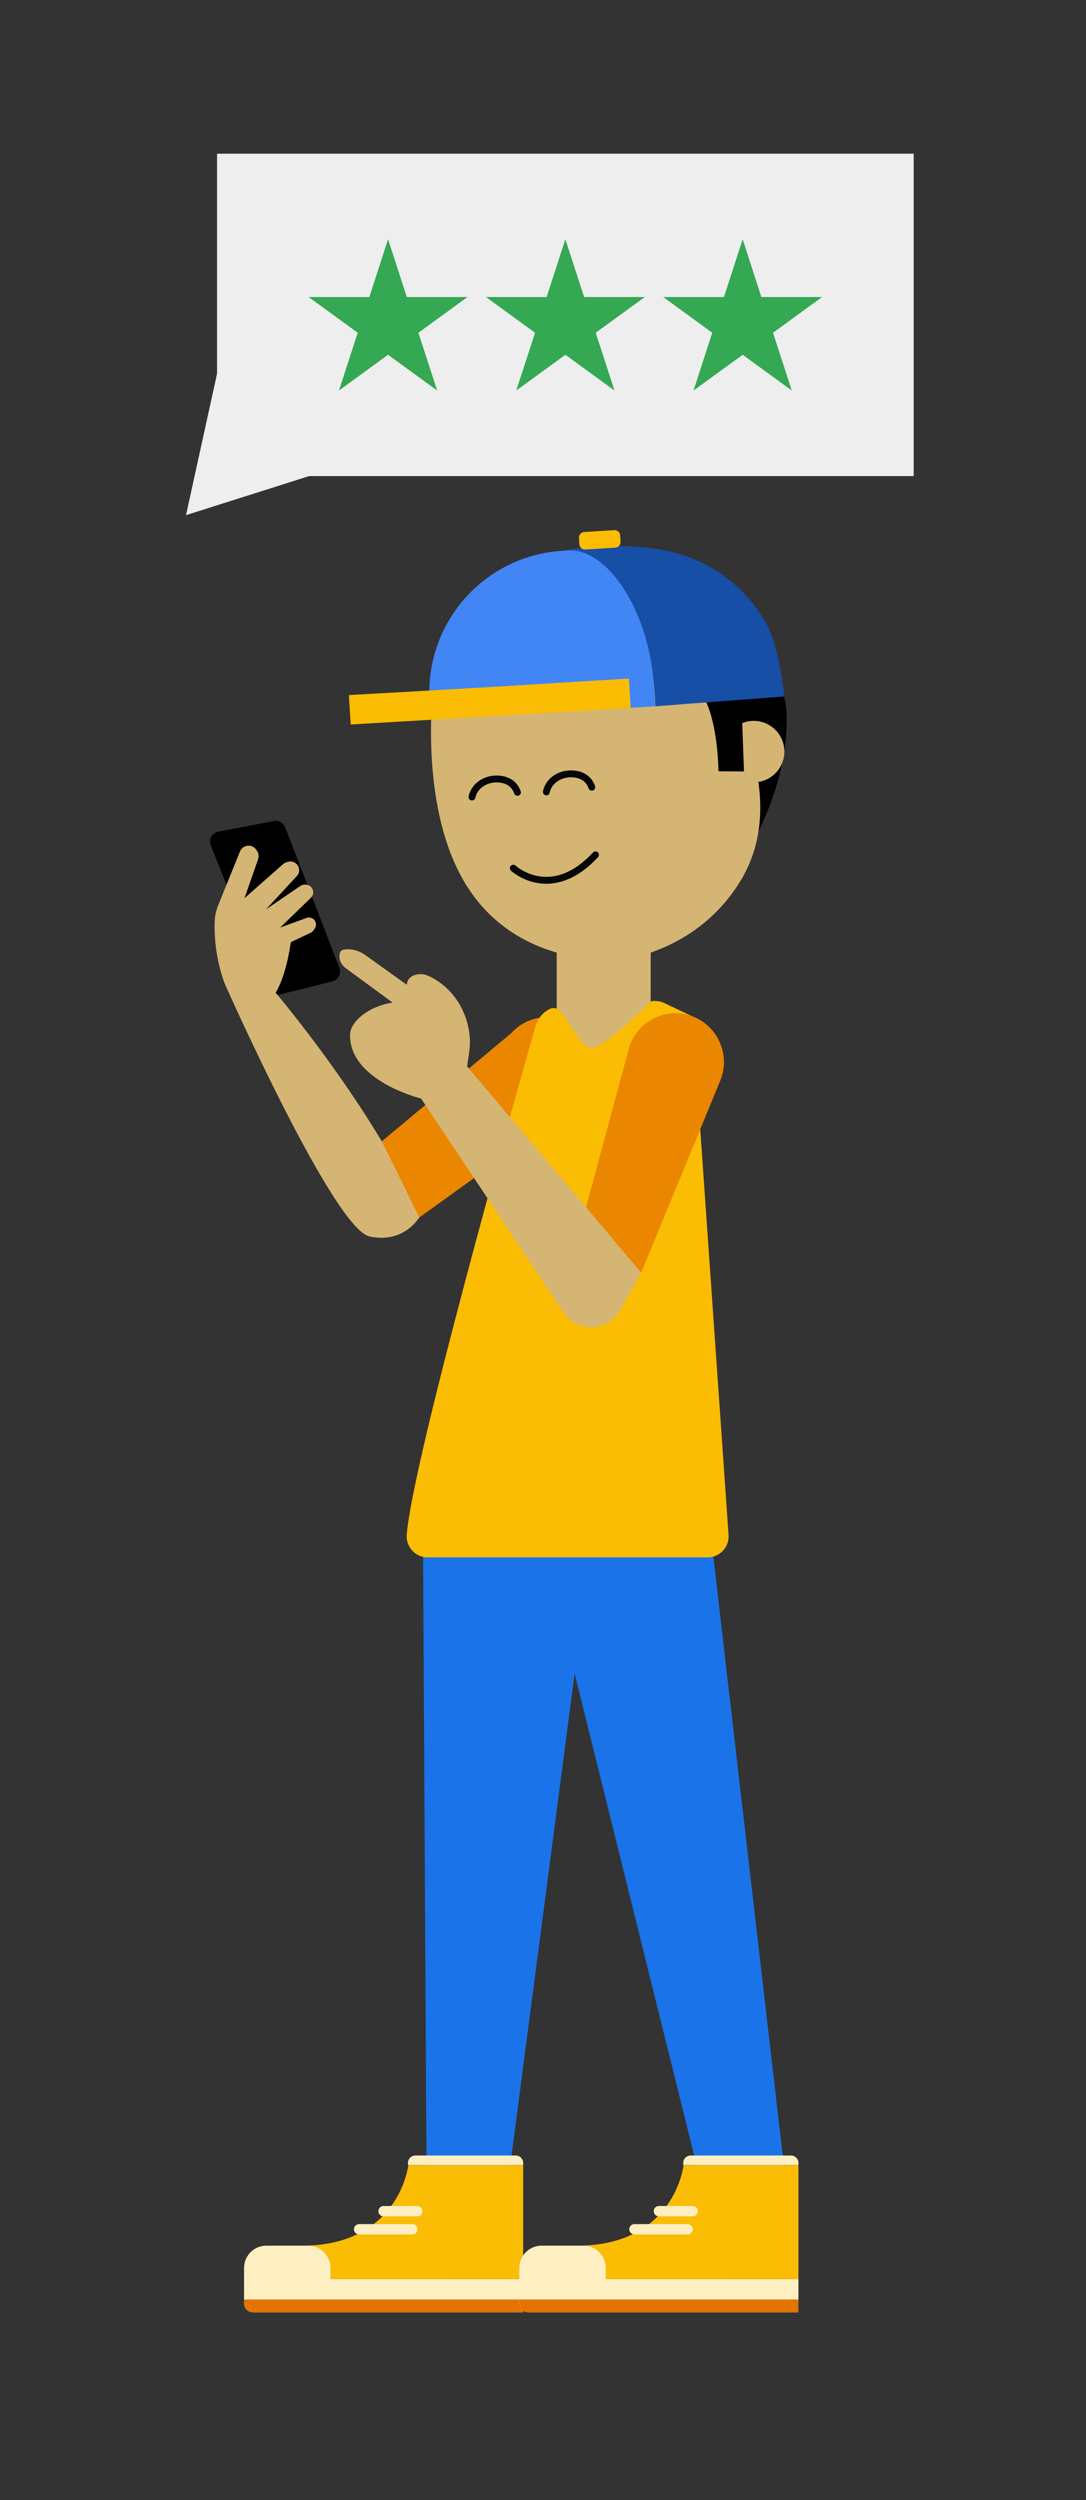 <?xml version="1.0" encoding="utf-8"?>
<!-- Generator: Adobe Illustrator 23.0.2, SVG Export Plug-In . SVG Version: 6.00 Build 0)  -->
<svg version="1.1" id="Layer_1" xmlns="http://www.w3.org/2000/svg" xmlns:xlink="http://www.w3.org/1999/xlink" x="0px" y="0px"
	 viewBox="0 0 150 345" style="enable-background:new 0 0 150 345;" xml:space="preserve">
<rect x="0" y="0" width="150" height="345" fill="#333333" stroke="none"/>
<style type="text/css">
	.st0{fill:#D5B573;}
	.st1{fill:#1A73E8;}
	.st2{fill:#EA8600;}
	.st3{opacity:0.1;clip-path:url(#SVGID_2_);fill:#D5B573;}
	.st4{fill:none;stroke:#070707;stroke-width:0.95;stroke-linecap:round;stroke-linejoin:round;stroke-miterlimit:10;}
	.st5{fill:#FBBC04;}
	.st6{fill:#FEEFC3;}
	.st7{fill:none;stroke:#FEEFC3;stroke-width:1.424;stroke-linecap:round;stroke-linejoin:round;stroke-miterlimit:10;}
	.st8{fill:#E37400;}
	.st9{fill:#174EA6;}
	.st10{fill:#4285F4;}
	.st11{fill:#EEEEEE;}
	.st12{fill:#34A853;}
</style>
<g>
	<g>
		<path d="M103.97,116.27c-0.98-2.72-0.95-5.69-1.58-8.5c-0.45-2.02-1.23-3.94-1.77-5.93c-0.54-1.99-0.85-4.12-0.32-6.11
			c0.18-0.69,0.47-1.37,0.93-1.9c0.81-0.93,2.13-1.15,3.37-1.04c3.35,0.3,4.02,3.51,4.06,6.32
			C108.73,104.97,106.75,111.12,103.97,116.27z"/>
		<path d="M102.62,99.78l0.98,7.41h-1.39c-0.69,0-1.3-0.43-1.55-1.07l-5.27-14.04l6.75,1.38C102.14,93.47,102.55,95.49,102.62,99.78
			z"/>
		<g>
			<g>
				<path d="M37.82,113.31l-7.67,1.46c-0.86,0.16-1.36,1.08-1.04,1.89l7.9,19.75c0.26,0.65,0.96,1.01,1.64,0.84l7.26-1.82
					c0.82-0.2,1.27-1.08,0.97-1.86l-7.49-19.4C39.14,113.55,38.48,113.19,37.82,113.31z"/>
				<path class="st0" d="M38.07,136.99c0,0,13.73,16.18,20,30.75c0,0-2.06,3.96-7.03,2.89c-4.98-1.07-19.94-34.75-19.94-34.75
					s-1.65-3.86-1.44-8.78c0.03-0.77,0.21-1.52,0.5-2.23l2.99-7.37c0.14-0.35,0.44-0.62,0.8-0.74h0c0.55-0.17,1.15,0.04,1.46,0.53
					l0.11,0.17c0.21,0.33,0.26,0.74,0.13,1.12l-1.88,5.37l5.34-4.71c0.15-0.13,0.33-0.22,0.52-0.27l0.21-0.05
					c0.76-0.18,1.49,0.41,1.48,1.19l0,0c0,0.29-0.12,0.58-0.32,0.79l-4.26,4.59l4.77-3.24c0.18-0.11,0.38-0.17,0.59-0.17l0.12,0
					c0.58,0.01,1.05,0.49,1.04,1.07l0,0c0,0.28-0.12,0.55-0.32,0.74l-4.25,4.12l3.72-1.36c0.19-0.05,0.39-0.04,0.58,0.02h0
					c0.61,0.21,0.85,0.94,0.48,1.47l-0.17,0.25c-0.08,0.12-0.19,0.22-0.31,0.29l-2.68,1.27c-0.09,0.04-0.15,0.13-0.17,0.23
					C40.03,131.01,39.43,134.79,38.07,136.99z"/>
				<polygon class="st1" points="108.59,301.57 96.9,301.57 79.37,230.95 70.12,301.57 58.92,301.57 58.43,213.42 98.37,213.42 				
					"/>
				<path class="st2" d="M52.73,157.51l5.2,10.49l21.97-15.79c1.34-1.15,2.18-2.78,2.32-4.55l0.01-0.09
					c0.31-3.96-2.88-7.31-6.85-7.2h0c-1.81,0.05-3.53,0.84-4.74,2.18L52.73,157.51z"/>
				
					<rect x="76.9" y="131.42" transform="matrix(-1 -2.014137e-10 2.014137e-10 -1 166.774 276.378)" class="st0" width="12.98" height="13.53"/>
				<g>
					<defs>
						<path id="SVGID_1_" d="M59.93,93.99c6.8-6.34,24.75-16.66,41.85,6.19c0.67-0.44,1.47-0.7,2.32-0.7c2.34,0,4.24,1.9,4.24,4.24
							c0,2.12-1.56,3.87-3.59,4.19c0.58,3.97,0.37,8.91-2.4,13.53c-5.99,9.98-16.47,10.98-16.47,10.98s-13.48,1.5-20.96-9.48
							S59.93,93.99,59.93,93.99z"/>
					</defs>
					<use xlink:href="#SVGID_1_"  style="overflow:visible;fill:#D5B573;"/>
					<clipPath id="SVGID_2_">
						<use xlink:href="#SVGID_1_"  style="overflow:visible;"/>
					</clipPath>
					<path class="st3" d="M64.93,97.16l-7.66-5.42l1.94,27.5l9.81,11.45l6.46,0.31C75.49,131,60.85,117.61,64.93,97.16z"/>
				</g>
				<path class="st4" d="M71.47,109.34c-0.57-1.66-2.25-1.97-3.44-1.8l0,0c-1.07,0.14-2.48,0.86-2.84,2.45"/>
				<path class="st4" d="M81.74,108.63c-0.57-1.66-2.25-1.97-3.44-1.8h0c-1.07,0.14-2.48,0.86-2.84,2.45"/>
				<path class="st5" d="M75.86,139.27L75.86,139.27c0.55-0.29,1.22-0.15,1.6,0.35c1.25,1.64,2.97,4.99,4.19,5.01
					c1.73,0.02,6.79-5.08,8.22-6.38c0.26-0.24,1.37-0.07,1.69,0.08l4.07,1.93l5,71.55c0.12,1.68-1.21,3.11-2.89,3.11H59.07
					c-1.69,0-3.03-1.44-2.89-3.13c0.8-10.2,15.03-60.53,17.77-70.15C74.24,140.62,74.93,139.77,75.86,139.27z"/>
				<path class="st0" d="M48.07,131c0.83,0.01,1.65,0.28,2.33,0.76l5.79,4.14c0,0,0-1.47,1.96-1.47c0.52,0,1.17,0.27,1.85,0.67
					c2.44,1.43,4.11,3.89,4.68,6.65c0.48,2.3,0.08,3.47-0.16,5.42l24.03,28.44l-2.83,5.07c-1.01,1.82-3.11,2.86-5.13,2.35
					c-1.05-0.26-2.02-0.89-2.71-1.87L58.16,151.6c0,0-9.94-2.44-9.81-8.83c0.03-1.72,2.44-3.88,5.88-4.41l-6.5-4.77
					c-0.57-0.42-0.92-1.11-0.83-1.82C46.97,131.16,47.27,130.99,48.07,131z"/>
				<path class="st2" d="M80.95,166.61l7.61,9.01l10.94-26.53c0.67-1.64,0.66-3.47-0.03-5.1l-0.03-0.08
					c-1.54-3.66-5.92-5.17-9.39-3.24l0,0c-1.59,0.88-2.74,2.37-3.21,4.12L80.95,166.61z"/>
			</g>
			<g>
				<path class="st6" d="M34.94,319.1h37.32v-4.6H33.71v3.37C33.71,318.56,34.26,319.1,34.94,319.1z"/>
				<path class="st5" d="M72.26,314.51v-15.73H56.4c0,0-1.21,11.13-14.76,11.13v4.6H72.26z"/>
				<path class="st6" d="M33.71,314.83h11.94v-1.85c0-1.7-1.38-3.08-3.08-3.08h-5.78c-1.7,0-3.08,1.38-3.08,3.08V314.83z"/>
				<line class="st7" x1="52.98" y1="305.14" x2="57.63" y2="305.14"/>
				<line class="st7" x1="49.6" y1="307.64" x2="56.95" y2="307.64"/>
				<path class="st6" d="M56.35,298.77h15.91v-0.28c0-0.57-0.46-1.03-1.03-1.03H57.38c-0.57,0-1.03,0.46-1.03,1.03V298.77z"/>
				<path class="st8" d="M34.94,319.1h37.32v-1.77H33.71v0.54C33.71,318.56,34.26,319.1,34.94,319.1z"/>
			</g>
			<g>
				<path class="st6" d="M72.96,319.1h37.32v-4.6H71.73v3.37C71.73,318.56,72.28,319.1,72.96,319.1z"/>
				<path class="st5" d="M110.28,314.51v-15.73H94.42c0,0-1.21,11.13-14.76,11.13v4.6H110.28z"/>
				<path class="st6" d="M71.73,314.83h11.94v-1.85c0-1.7-1.38-3.08-3.08-3.08h-5.78c-1.7,0-3.08,1.38-3.08,3.08V314.83z"/>
				<line class="st7" x1="91.01" y1="305.14" x2="95.66" y2="305.14"/>
				<line class="st7" x1="87.63" y1="307.64" x2="94.97" y2="307.64"/>
				<path class="st6" d="M94.37,298.77h15.91v-0.28c0-0.57-0.46-1.03-1.03-1.03H95.4c-0.57,0-1.03,0.46-1.03,1.03V298.77z"/>
				<path class="st8" d="M72.96,319.1h37.32v-1.77H71.73v0.54C71.73,318.56,72.28,319.1,72.96,319.1z"/>
			</g>
		</g>
		<path class="st4" d="M70.9,119.81c0,0,5.17,4.79,11.35-1.84"/>
	</g>
	<path d="M102.52,99.79l0.24,6.67l-3.53-0.02c0,0,0-10.27-4-12.4c-2.99-1.59,8.95,0,8.95,0L102.52,99.79z"/>
	<g>
		<path class="st9" d="M105.69,85.78c-2.66-4.54-6.85-7.86-11.89-9.35c-4.62-1.37-11.41-1.34-16.14-0.42
			c2.34,0.27,6.1,2.03,7.54,3.9c3.8,4.92,5.08,11.35,5.32,17.56c5.59-0.45,12.15-0.9,17.74-1.36
			C108.3,95.26,107.57,88.98,105.69,85.78z"/>
		<path class="st10" d="M79.36,75.99c-0.27-0.03-0.55-0.05-0.82-0.03l-0.87,0.05c-10.32,0.63-18.26,9.14-18.37,19.32l27.56-1.68
			l0.16,2.7l0,0l0.08,1.33l3.4-0.21l0,0l-0.16-2.61C89.72,84.62,84.38,76.53,79.36,75.99z"/>
		<path class="st5" d="M85,75.57c0.41-0.03,0.73-0.38,0.71-0.8l-0.05-0.9c-0.03-0.41-0.38-0.73-0.8-0.71l-4.18,0.26
			c-0.41,0.03-0.73,0.38-0.71,0.8l0.05,0.9c0.03,0.41,0.38,0.73,0.8,0.71l0.2-0.01l0.9-0.05L85,75.57z"/>
		<polygon class="st5" points="87.02,96.35 87.02,96.35 86.86,93.65 68.2,94.79 48.19,95.92 48.27,97.27 48.27,97.27 48.44,99.98 
			87.1,97.7 87.1,97.68 		"/>
	</g>
</g>
<g>
	<g>
		<polygon class="st11" points="29.98,21.21 29.98,65.7 29.98,65.7 126.2,65.7 126.2,21.21 		"/>
		<g>
			<polygon class="st12" points="53.6,33.02 56.19,40.99 64.57,40.99 57.79,45.92 60.38,53.89 53.6,48.96 46.82,53.89 49.41,45.92 
				42.63,40.99 51.01,40.99 			"/>
			<polygon class="st12" points="78.09,33.02 80.68,40.99 89.06,40.99 82.28,45.92 84.87,53.89 78.09,48.96 71.31,53.89 73.9,45.92 
				67.12,40.99 75.5,40.99 			"/>
			<polygon class="st12" points="102.58,33.02 105.16,40.99 113.55,40.99 106.77,45.92 109.36,53.89 102.58,48.96 95.79,53.89 
				98.38,45.92 91.6,40.99 99.99,40.99 			"/>
		</g>
	</g>
	<polygon class="st11" points="30.95,47.16 25.69,71.09 49.04,63.69 	"/>
</g>
</svg>
